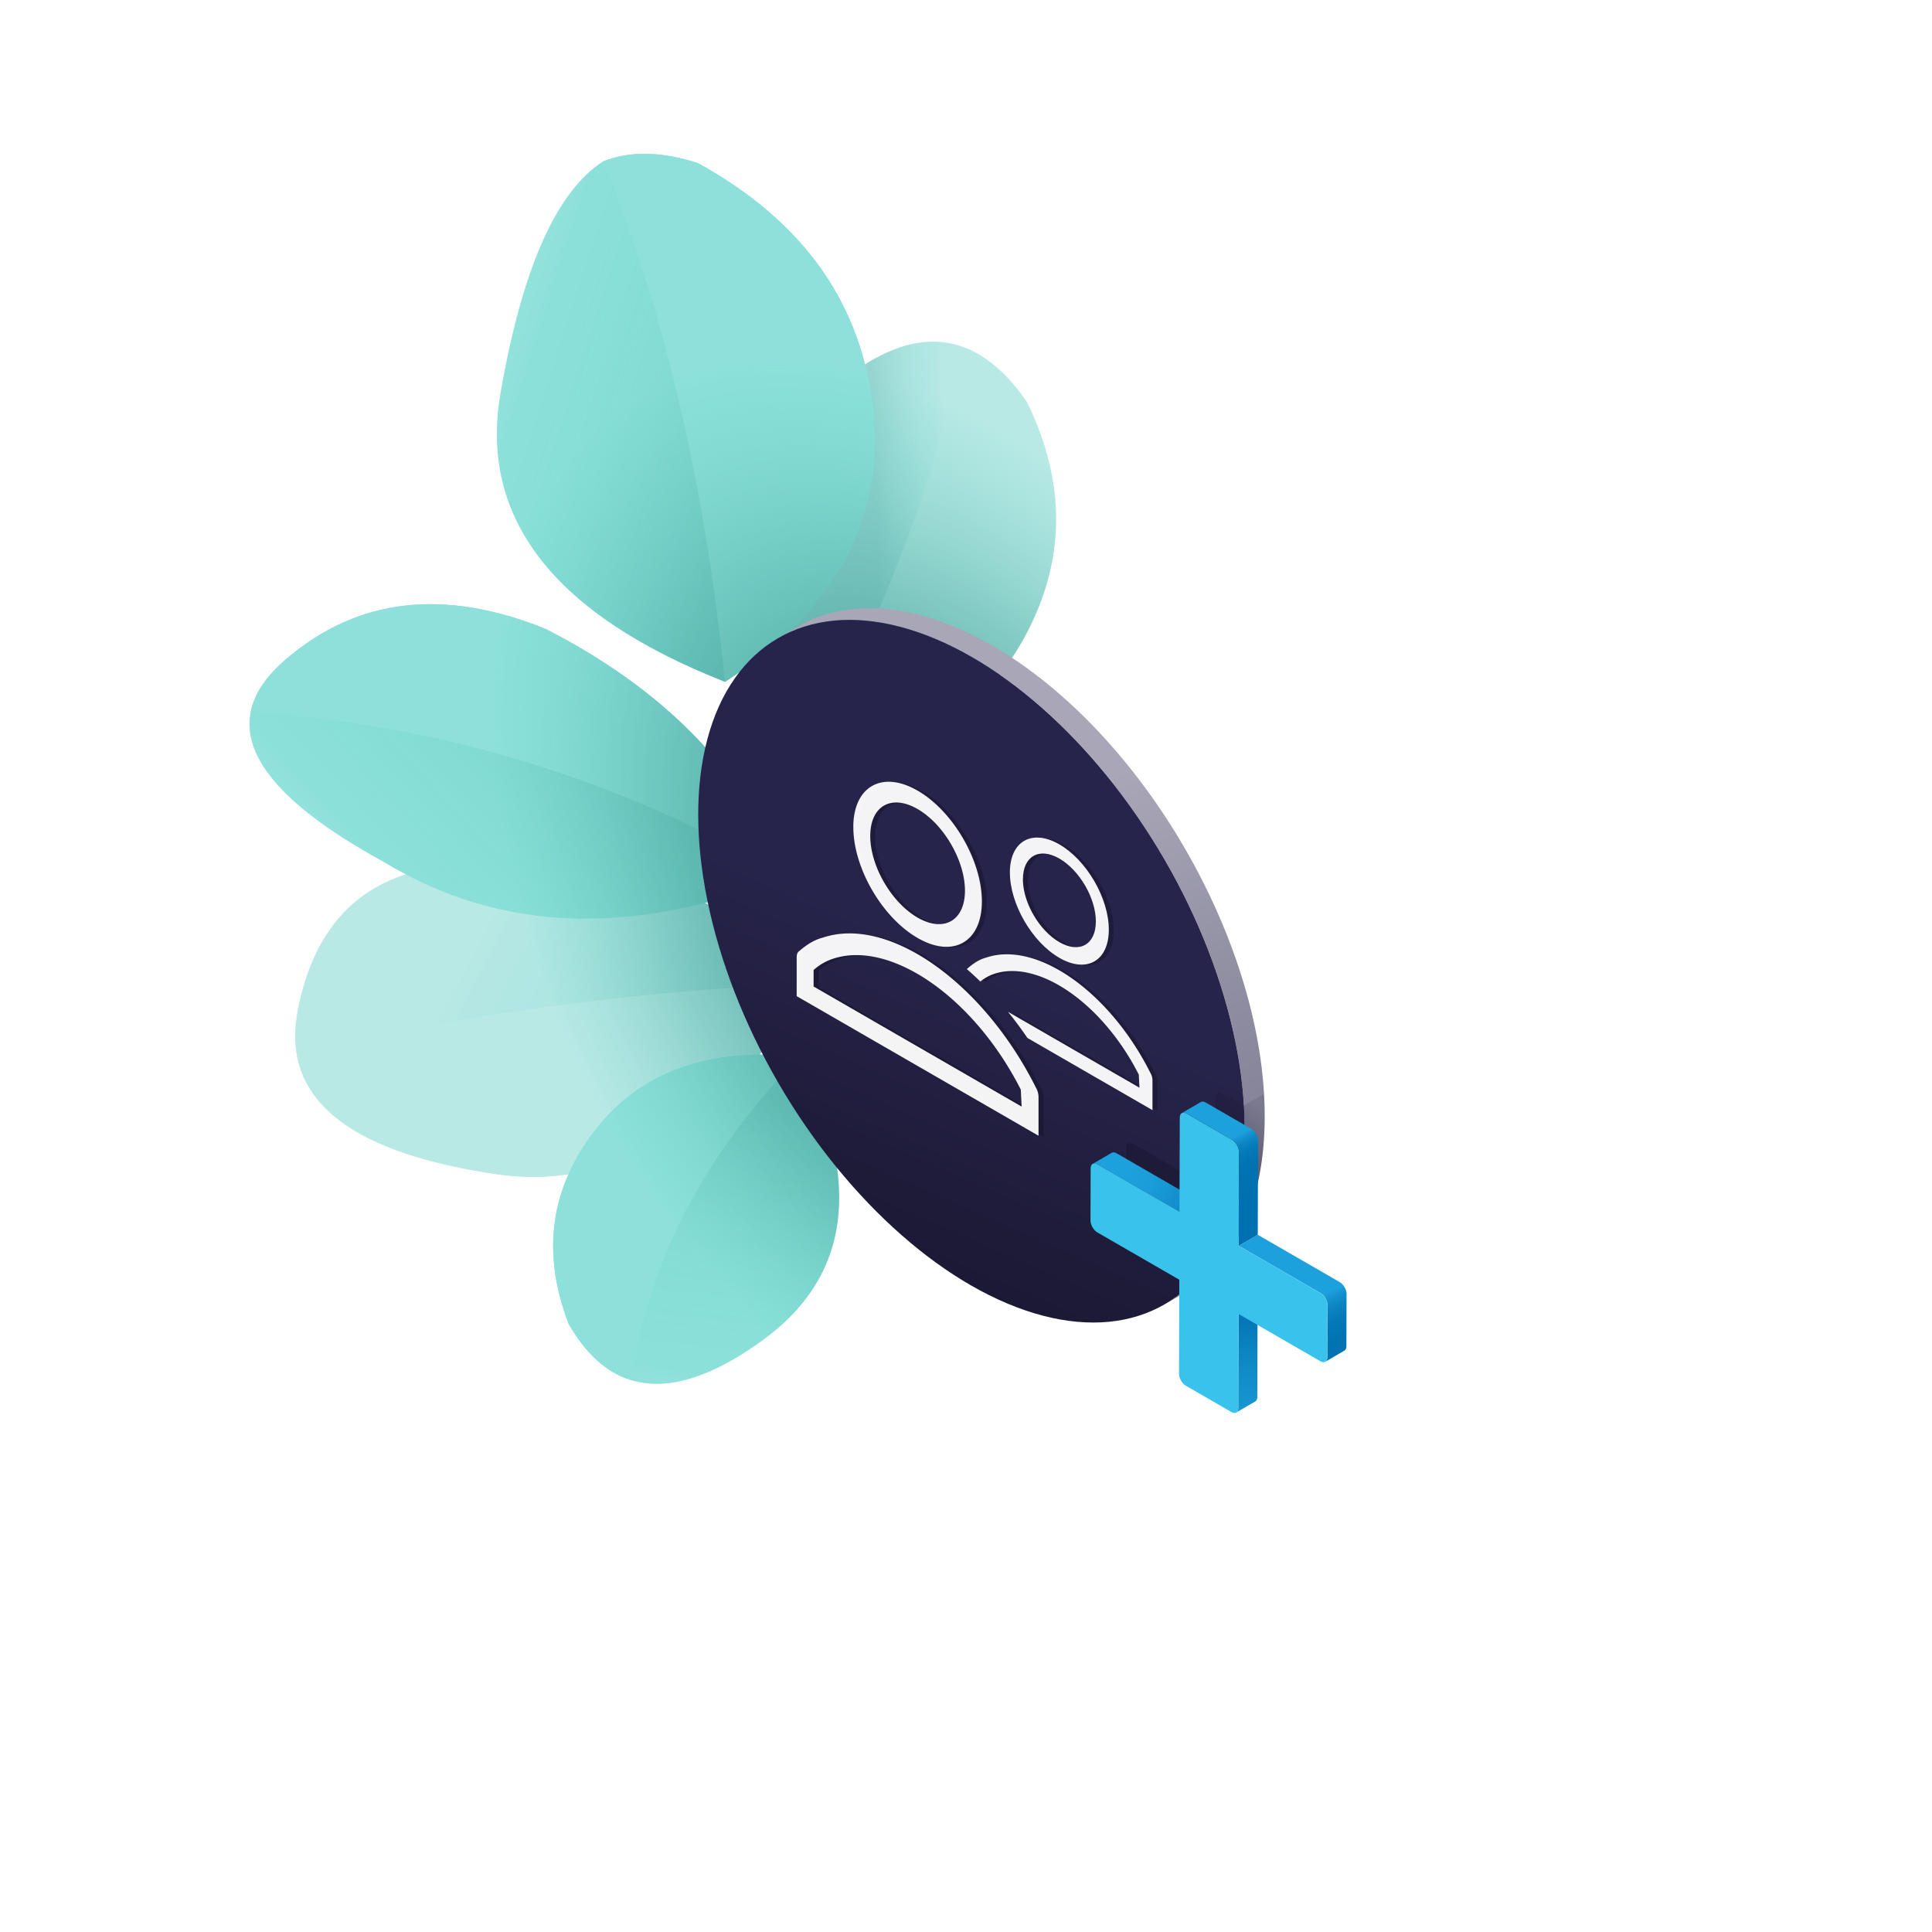 <svg id="ea690890-0e66-45d5-982b-81fd2a6f9b99" data-name="ARTWORK" xmlns="http://www.w3.org/2000/svg" xmlns:xlink="http://www.w3.org/1999/xlink" viewBox="0 0 2500 2500"><defs><filter id="a8ff3cb5-8ba9-4a81-9986-9af04e8ee002" name="AI_DesenfoqueGaussiano_4"><feGaussianBlur stdDeviation="4"/></filter><linearGradient id="b70542bc-900a-4aff-aa4d-3bf476a3f7bf" x1="235.59" y1="43.83" x2="180.81" y2="96.84" gradientUnits="userSpaceOnUse"><stop offset="0" stop-color="#141226" stop-opacity="0.1"/><stop offset="0.01" stop-color="#141226" stop-opacity="0.1"/><stop offset="0.15" stop-color="#141226" stop-opacity="0.1"/><stop offset="0.87" stop-color="#141226" stop-opacity="0.3"/></linearGradient><linearGradient id="b2754f8f-bd03-4199-978c-80ac9bf54e53" x1="17084.75" y1="295.63" x2="17066.5" y2="507.65" gradientTransform="matrix(-1, 0, 0, 1, 17281.03, 0)" gradientUnits="userSpaceOnUse"><stop offset="0.01" stop-color="#0071b0"/><stop offset="0.37" stop-color="#0f89c6"/><stop offset="0.73" stop-color="#199bd6"/><stop offset="1" stop-color="#1da1dc"/></linearGradient><linearGradient id="f6101aeb-d666-4c62-aa70-778f73c9fa5a" x1="17120.54" y1="194.56" x2="17233.32" y2="125.06" gradientTransform="matrix(-1, 0, 0, 1, 17281.03, 0)" gradientUnits="userSpaceOnUse"><stop offset="0.01" stop-color="#0071b0"/><stop offset="0.1" stop-color="#0579b7"/><stop offset="0.42" stop-color="#128fcc"/><stop offset="0.72" stop-color="#1a9cd8"/><stop offset="1" stop-color="#1da1dc"/></linearGradient><linearGradient id="afc767e7-0867-45d0-bf22-b24e443ecc3b" x1="16944.39" y1="403.9" x2="17042.75" y2="203.95" gradientTransform="matrix(-1, 0, 0, 1, 17281.03, 0)" gradientUnits="userSpaceOnUse"><stop offset="0.01" stop-color="#0071b0"/><stop offset="0.29" stop-color="#0173b2"/><stop offset="0.39" stop-color="#057ab8"/><stop offset="0.46" stop-color="#0c85c3"/><stop offset="0.52" stop-color="#1696d2"/><stop offset="0.55" stop-color="#1da1dc"/><stop offset="0.98" stop-color="#1da1dc"/><stop offset="1" stop-color="#1da1dc"/></linearGradient><linearGradient id="ab519748-2414-4616-97e7-663e4b874af4" x1="17072.3" y1="160.18" x2="17141.53" y2="30.91" xlink:href="#afc767e7-0867-45d0-bf22-b24e443ecc3b"/><linearGradient id="bfdd520e-a507-4f45-837f-1cf53569d949" x1="-7029.39" y1="6637.75" x2="-6906.39" y2="6959.11" gradientTransform="matrix(0.01, 1, 1.38, -0.02, -8478.29, 8398.69)" gradientUnits="userSpaceOnUse"><stop offset="0" stop-color="#c2ebe8" stop-opacity="0.1"/><stop offset="0.05" stop-color="#8fe0d9" stop-opacity="0.1"/><stop offset="0.15" stop-color="#6ad8cf" stop-opacity="0.1"/><stop offset="0.87" stop-color="#43a39b" stop-opacity="0.3"/></linearGradient><linearGradient id="bc688227-6bff-4223-82b3-0abfed20ed51" x1="-5051.37" y1="7803.34" x2="-4607.84" y2="7803.34" gradientTransform="translate(-6201.61 -4153.13) rotate(-83.08)" xlink:href="#bfdd520e-a507-4f45-837f-1cf53569d949"/><linearGradient id="aa9b1fb7-6425-480b-9691-588925842a93" x1="1223.82" y1="708.11" x2="1122.45" y2="710.92" gradientTransform="matrix(1, 0, 0, 1, 0, 0)" xlink:href="#bfdd520e-a507-4f45-837f-1cf53569d949"/><linearGradient id="a4f73d97-c7f9-453f-a05f-90ba47132da2" x1="1178.74" y1="721.06" x2="836.6" y2="904.1" gradientUnits="userSpaceOnUse"><stop offset="0" stop-color="#c2ebe8" stop-opacity="0.1"/><stop offset="0.12" stop-color="#8fe0d9" stop-opacity="0.1"/><stop offset="0.36" stop-color="#6ad8cf" stop-opacity="0.1"/><stop offset="0.6" stop-color="#43a39b" stop-opacity="0.3"/></linearGradient><linearGradient id="b7821286-93d6-4e1b-aaaa-8724babc526a" x1="-4740.5" y1="4730.54" x2="-4342.4" y2="4730.54" gradientTransform="matrix(0.75, -0.69, 0.75, 0.81, 514.88, -5940.67)" xlink:href="#bfdd520e-a507-4f45-837f-1cf53569d949"/><linearGradient id="ab66fe8d-792e-46ec-b813-71e60d6a4ade" x1="-4776.51" y1="2129.42" x2="-4374.99" y2="2129.42" gradientTransform="matrix(0.95, 0.3, -0.35, 1.09, 5936.04, -383.91)" xlink:href="#bfdd520e-a507-4f45-837f-1cf53569d949"/><radialGradient id="bf2ccc28-640e-49a7-a7bb-d0833f794551" cx="1238.84" cy="1218.31" r="761" gradientTransform="translate(-821.86 151.36) rotate(-30.36) scale(1 1.61)" gradientUnits="userSpaceOnUse"><stop offset="0.36" stop-color="#43a39b" stop-opacity="0.6"/><stop offset="0.45" stop-color="#4db0a8" stop-opacity="0.47"/><stop offset="0.65" stop-color="#66d3ca" stop-opacity="0.15"/><stop offset="0.67" stop-color="#6ad8cf" stop-opacity="0.1"/></radialGradient><linearGradient id="ec1c36e2-c924-47a5-af63-33b8ffbcef8c" x1="-6556.86" y1="-6356.99" x2="-6816.14" y2="-5806.24" gradientTransform="matrix(-1, 0, 0, 1, -5239.74, 7415.42)" gradientUnits="userSpaceOnUse"><stop offset="0" stop-color="#a9a7b7"/><stop offset="0.59" stop-color="#8c8b9f"/><stop offset="1" stop-color="#7d7c93"/></linearGradient><linearGradient id="beab2473-8109-4a52-a19c-e216876d7f88" x1="-6100.57" y1="-5255.22" x2="-6891.25" y2="-7058.39" gradientTransform="matrix(-0.86, -0.5, -0.5, 0.86, -7454.59, 3317.23)" gradientUnits="userSpaceOnUse"><stop offset="0.21" stop-color="#141226"/><stop offset="0.53" stop-color="#27244b"/><stop offset="0.98" stop-color="#27244b"/><stop offset="1" stop-color="#27244b"/></linearGradient><filter id="f9a1cc74-62cc-4beb-8d48-7a99d719f8e0" name="AI_DesenfoqueGaussiano_7"><feGaussianBlur stdDeviation="7"/></filter><symbol id="b9de48a0-e8eb-4da2-bdbf-9582c44e876f" data-name="+ symbol blue" viewBox="0 0 331.34 438.12"><g id="a19290aa-d6e8-4798-98b1-b895319fab8e" data-name="Shadow" filter="url(#a8ff3cb5-8ba9-4a81-9986-9af04e8ee002)"><path d="M161,251.55l0-12.49-3.28-1.89L55,177.83c-4.9-2.83-8.87-9.69-8.85-15.32l.19-67.64c0-5.64,4-7.91,8.91-5.08l106,61.23.34-121.86c0-5.64,4-7.9,8.91-5.08L198.58,40.3l.11.06,25.84-15.24q.91,15.36.87,30.47C225.16,142.18,201.35,208.83,161,251.55Z" fill="url(#b70542bc-900a-4aff-aa4d-3bf476a3f7bf)" style="mix-blend-mode:multiply"/></g><g id="afc116da-14a2-4f8a-b864-77646ef7a010" data-name="+ Blue"><g style="isolation:isolate"><path d="M191.18,431.83,191.52,310l24.67-14.34-.34,121.86c0,2.8-1,4.77-2.59,5.69l-24.67,14.34C190.18,436.59,191.17,434.63,191.18,431.83Z" fill="url(#b2754f8f-bd03-4199-978c-80ac9bf54e53)"/><path d="M27.45,101.51c1.62-.94,3.85-.81,6.32.61l106,61.23-24.67,14.34L9.1,116.46c-2.47-1.43-4.7-1.56-6.32-.62Z" fill="url(#f6101aeb-d666-4c62-aa70-778f73c9fa5a)"/><path d="M216.44,207.59l106.05,61.23c4.9,2.83,8.86,9.69,8.85,15.33l-.2,67.64c0,2.79-1,4.76-2.59,5.69l-24.66,14.33c1.59-.92,2.58-2.89,2.59-5.69l.19-67.64c0-5.63-3.94-12.5-8.85-15.33l-106-61.23Z" fill="url(#afc767e7-0867-45d0-bf22-b24e443ecc3b)"/><path d="M124.4,50.75c-4.9-2.82-8.89-.56-8.9,5.08l-.35,121.86L9.1,116.46c-4.9-2.83-8.89-.56-8.91,5.08L0,189.18c0,5.63,4,12.49,8.85,15.32L114.9,265.73l-.34,121.86c0,5.63,3.94,12.49,8.84,15.32l58.87,34c4.9,2.83,8.89.56,8.91-5.07L191.52,310l106,61.23c4.91,2.83,8.89.55,8.91-5.08l.19-67.64c0-5.63-3.94-12.5-8.85-15.33l-106-61.23.35-121.85c0-5.64-4-12.5-8.85-15.33Z" fill="#39c2ec"/><path d="M142.75,35.8c1.62-.94,3.85-.8,6.32.62l58.86,34c4.91,2.83,8.87,9.69,8.86,15.32l-.35,121.86-24.67,14.33.35-121.85c0-5.64-4-12.5-8.85-15.33l-58.87-34c-2.47-1.42-4.7-1.55-6.31-.61Z" fill="url(#ab519748-2414-4616-97e7-663e4b874af4)"/></g></g></symbol></defs><g id="bd38d0c6-6437-4482-8fb8-b126f9fdb714" data-name="Plant"><path d="M384.22,1366.08q293-75.84,668.14-94.39Q867.77,1552.57,642.77,1519.4,407,1484.95,384.22,1366.08m0,0q-5-27.16,1.09-58.92,33-170,193.6-186.91,298.56-32.14,473.45,151.44Q677.18,1290.23,384.22,1366.08Z" fill="#c2ebe8"/><path d="M385.31,1307.16q33-170,193.6-186.91,298.56-32.14,473.45,151.44-375.18,18.54-668.14,94.39Q379.23,1338.92,385.31,1307.16Z" fill="url(#bfdd520e-a507-4f45-837f-1cf53569d949)"/><path d="M642.77,1519.4Q407,1484.95,384.22,1366.08q293-75.84,668.14-94.39Q867.77,1552.57,642.77,1519.4Z" fill="#c2ebe8"/><path d="M816.8,1785.94q69.94,21.16,170.47-52,169.37-123.41,47.69-366.6-184.6,187.17-218.16,418.65M770.7,1461.6q-88.08,113-34.86,251.53,33.38,58.3,81,72.81,33.56-231.48,218.16-418.65Q859.06,1348.74,770.7,1461.6Z" fill="#91e2db"/><path d="M770.7,1461.6q-88.08,113-34.86,251.53,33.38,58.3,81,72.81,33.56-231.48,218.16-418.65Q859.06,1348.74,770.7,1461.6Z" fill="#91e2db"/><path d="M816.8,1785.94q69.94,21.16,170.47-52,169.37-123.41,47.69-366.6Q850.36,1554.46,816.8,1785.94Z" fill="url(#bc688227-6bff-4223-82b3-0abfed20ed51)"/><path d="M1245.22,448.56q-86.55-30.56-199,83.62-171,173.37-2.23,447.42,149.48-273.57,201.18-531m83.3,71q-38.12-55.05-83.3-71Q1193.51,706,1044,979.6q198-3.66,280.41-152.81Q1406.65,678.19,1328.52,519.57Z" fill="#c2ebe8"/><path d="M1046.27,532.18q-171,173.37-2.23,447.42,149.48-273.57,201.18-531Q1158.67,418,1046.27,532.18Z" fill="url(#aa9b1fb7-6425-480b-9691-588925842a93)"/><path d="M1324.45,826.79q82.2-148.6,4.07-307.22-38.12-55.05-83.3-71Q1193.51,706,1044,979.6,1242.07,975.94,1324.45,826.79Z" fill="url(#a4f73d97-c7f9-453f-a05f-90ba47132da2)"/><path d="M324.32,921.67q-17.62,90.26,173.81,194.49,224,135.72,519.56,17.55Q693,945.13,324.32,921.67m46-68.81q-39.15,33.32-46,68.81,368.66,23.46,693.37,212-81.41-202.44-311.94-320Q508.64,734.25,370.29,852.86Z" fill="#91e2db"/><path d="M705.75,813.69q-197.11-79.44-335.46,39.17-39.15,33.32-46,68.81,368.66,23.46,693.37,212Q936.28,931.27,705.75,813.69Z" fill="#91e2db"/><path d="M324.32,921.67q-17.62,90.26,173.81,194.49,224,135.72,519.56,17.55Q693,945.13,324.32,921.67Z" fill="url(#b7821286-93d6-4e1b-aaaa-8724babc526a)"/><path d="M780.64,208.71q-91.1,58.36-133,300.39Q606,751.53,938.26,882.28q-39-383.44-157.62-673.57m122.53,2.4q-70.63-22.92-122.53-2.4Q899.26,498.83,938.26,882.28q212.19-138.51,191.82-348.09Q1109.74,324.91,903.17,211.11Z" fill="#91e2db"/><path d="M647.67,509.1Q606,751.53,938.26,882.28q-39-383.44-157.62-673.57Q689.55,267.08,647.67,509.1Z" fill="url(#ab66fe8d-792e-46ec-b813-71e60d6a4ade)"/><path d="M1130.08,534.19q-20.34-209.28-226.91-323.08-70.63-22.92-122.53-2.4Q899.26,498.83,938.26,882.28,1150.45,743.77,1130.08,534.19Z" fill="#91e2db"/><path id="b1857f8d-3934-41d0-9458-cefd01179e06" data-name="Gradient top" d="M1056.71,1659.88q-24.46,41.23-69.44,74-100.53,73.21-170.47,52-46.74-14.25-79.76-70.76l-1.2-2h0q-40-104.07-.24-193.68a312.26,312.26,0,0,1-92.83,0q-140-20.46-204.91-70.67-5.12-4-9.78-8.12-6.19-5.53-11.58-11.39A141.26,141.26,0,0,1,404.37,1414c-2.43-3.5-4.64-7.09-6.68-10.76q-2.91-5.25-5.29-10.72c-.42-1-.82-1.91-1.21-2.88a123.81,123.81,0,0,1-5.08-15.28c-.16-.61-.31-1.23-.46-1.84q-.79-3.21-1.43-6.48c-.17-.94-.33-1.88-.48-2.83q-4.2-26,1.57-56.09,8.74-45.12,26.49-79.45l.51-1q5-9.62,10.76-18.38,4.24-6.48,8.89-12.5t9.89-11.82a183.28,183.28,0,0,1,18.29-17.53q2.58-2.15,5.24-4.19,3.69-2.85,7.52-5.51,3.47-2.4,7.05-4.65A201.51,201.51,0,0,1,525,1131.37q-13.56-7.15-26.87-15.21-35.89-19.54-64.44-38.6-120.49-80.41-110-152.09c.18-1.27.39-2.54.63-3.8h0q6.82-35.49,46-68.81,58.86-50.46,128.36-65.07c2.83-.59,5.67-1.15,8.52-1.65l.56-.11.28,0c3.35-.58,6.71-1.11,10.09-1.57q86-11.68,187.65,29.27a824,824,0,0,1,102.43,61.59q147.71,104.78,209.51,258.43h0a846.54,846.54,0,0,1-105.46,34.66c1.76.86,3.53,1.72,5.28,2.6,2.26,1.14,4.52,2.29,6.76,3.47q6.74,3.52,13.35,7.26c2.2,1.25,4.4,2.51,6.58,3.79a494.26,494.26,0,0,1,108.16,86.2,896.71,896.71,0,0,1-69.55,93,452.6,452.6,0,0,1,52.15,2.6h0Q1124.32,1545.9,1056.71,1659.88Zm308.57-1016c-.14-1.43-.28-2.87-.44-4.31s-.34-3.05-.53-4.58q-.66-5.43-1.53-10.87c-.17-1-.33-2.06-.51-3.08q-8.51-50.24-33.75-101.51-38.12-55.05-83.3-71a112.4,112.4,0,0,0-39.1-6.44h-.27q-40.77.58-86.57,29.42-41.6-164.29-216.11-260.43a242.71,242.71,0,0,0-53.48-11.38l-1.39-.12c-2.3-.18-4.57-.32-6.83-.42-4-.17-7.88-.22-11.73-.12h-.37a142,142,0,0,0-48.73,9.63q-91.1,58.36-133,300.39Q606,751.53,938.26,882.28h0q23.1-15.09,43.46-31,21,61.14,62.32,128.33h0q51.78-1,95.65-11.87,123.91-30.79,184.76-140.94Q1374,737.18,1365.28,643.92Z" fill="url(#bf2ccc28-640e-49a7-a7bb-d0833f794551)"/></g><g id="b3058d09-95ce-4c61-ae98-42a7a9f1596f" data-name="Icon users"><g id="ac736654-3c57-4299-a231-6534b1b6871b" data-name="Circle Tick upgrade Calendar"><g style="isolation:isolate"><path d="M1032.6,810.87c64.28-37.36,153.29-32.09,251.54,24.63,195.23,112.72,353,386,352.36,610.31-.32,111.45-39.67,189.86-103.12,226.74l-26,15c63.46-36.88,102.81-115.29,103.13-226.74.63-224.34-157.13-497.59-352.36-610.31-98.25-56.72-187.27-62-251.54-24.64Z" fill="url(#ec1c36e2-c924-47a5-af63-33b8ffbcef8c)"/><ellipse cx="1257.03" cy="1256.67" rx="288.64" ry="498.32" transform="translate(-461.22 801.74) rotate(-30.16)" fill="url(#beab2473-8109-4a52-a19c-e216876d7f88)"/></g></g><g opacity="0.23" filter="url(#f9a1cc74-62cc-4beb-8d48-7a99d719f8e0)"><g id="a77b4858-fd5b-48fe-bce9-7608fffbf6ad" data-name="User icon"><g opacity="0.95"><path d="M1347,1408.39a24.56,24.56,0,0,1,3.28,11.93v50.18l-313-180.69v-50.17c0-3.76,1.09-6.9,3.28-8.14,8.75-7.49,18.6-14.35,30.64-17.43C1156.61,1185.57,1279.16,1272.64,1347,1408.39Zm-261.53-167.3a70.71,70.71,0,0,0-26.26,15v21.32l269.18,155.41-1.09-22C1267.13,1292,1159.89,1217.57,1085.48,1241.09Zm191.5-73.83c0,52.68-37.21,73.85-83.17,47.32s-83.16-90.66-83.16-143.35l0-3.06c1.42-50.43,38.07-70.27,83.12-44.26C1239.77,1050.45,1277,1114.58,1277,1167.26Zm-144.44-84.65,0,2.79c1.26,38.33,28.12,83.72,61.23,102.84,33.92,19.58,61.28,4,61.28-34.87s-27.36-86-61.28-105.62S1132.54,1043.73,1132.54,1082.61Z"/></g></g><g id="ecea86e5-0492-4ce4-9357-8b613398ede2" data-name="User icon"><g opacity="0.95"><path d="M1377.24,1093.47c-34.7-20-62.92-4.75-64,34.09l0,2.35c0,40.57,28.66,90,64,110.39s64,4.13,64-36.44S1412.63,1113.91,1377.24,1093.47Zm0,126.54c-25.5-14.72-46.18-49.67-47.15-79.18l0-2.16c0-29.94,21.07-41.92,47.19-26.84s47.19,51.39,47.19,81.34S1403.36,1235.09,1377.24,1220Z"/></g></g><path d="M1497.74,1398.74v38.64L1335.9,1344c-8-11.83-16.47-23.14-25.19-33.86l170.18,98.24-.84-16.91c-46.35-91.47-128.93-148.82-186.24-130.7A54.16,54.16,0,0,0,1275,1271q-8.58-8.36-17.35-15.94a4.15,4.15,0,0,1,1.57-1.71c6.75-5.77,14.33-11,23.6-13.42,65.73-21.94,160.11,45.1,212.35,149.65A18.94,18.94,0,0,1,1497.74,1398.74Z" opacity="0.95"/></g><path id="bcb4fe0e-5032-4549-a4cc-905ed087eba3" data-name="User icon" d="M1340.57,1407.53a24.56,24.56,0,0,1,3.28,11.93v50.18L1030.9,1289v-50.17c0-3.76,1.1-6.89,3.28-8.14,8.76-7.49,18.61-14.35,30.64-17.43C1150.17,1184.71,1272.73,1271.78,1340.57,1407.53Zm-261.52-167.29a70.47,70.47,0,0,0-26.26,14.94v21.32L1322,1431.91l-1.1-22C1260.69,1291.17,1153.46,1216.71,1079.05,1240.24Zm191.49-73.84c0,52.68-37.21,73.85-83.16,47.32s-83.17-90.66-83.17-143.35l0-3.06c1.42-50.43,38.06-70.27,83.12-44.26C1233.33,1049.59,1270.54,1113.72,1270.54,1166.4Zm-144.44-84.65.05,2.8c1.26,38.32,28.11,83.71,61.23,102.83,33.92,19.58,61.27,4,61.27-34.87s-27.35-86-61.27-105.62S1126.1,1042.87,1126.1,1081.75Z" fill="#fff" fill-opacity="0.95"/><path id="e641b64d-d2c4-47e1-bfcf-a0e8365a9390" data-name="User icon" d="M1370.8,1092.61c-34.7-20-62.91-4.75-64,34.09l0,2.36c0,40.56,28.65,90,64,110.38s64,4.13,64-36.44S1406.19,1113.05,1370.8,1092.61Zm0,126.54c-25.5-14.72-46.18-49.67-47.15-79.18l0-2.16c0-29.94,21.07-41.92,47.19-26.84s47.19,51.39,47.19,81.34S1396.93,1234.23,1370.8,1219.15Z" fill="#fff" fill-opacity="0.95"/><path d="M1491.3,1397.88v38.64l-161.84-93.43q-12.06-17.74-25.18-33.86l170.17,98.24-.84-16.91c-46.35-91.47-128.93-148.82-186.23-130.7a54.2,54.2,0,0,0-18.78,10.26q-8.58-8.36-17.35-15.93a4.07,4.07,0,0,1,1.58-1.72c6.74-5.77,14.32-11,23.59-13.42,65.74-21.94,160.11,45.1,212.36,149.65A18.93,18.93,0,0,1,1491.3,1397.88Z" fill="#fff" fill-opacity="0.95"/></g><use width="331.34" height="438.12" transform="translate(1411.1 1390.22)" xlink:href="#b9de48a0-e8eb-4da2-bdbf-9582c44e876f"/></svg>